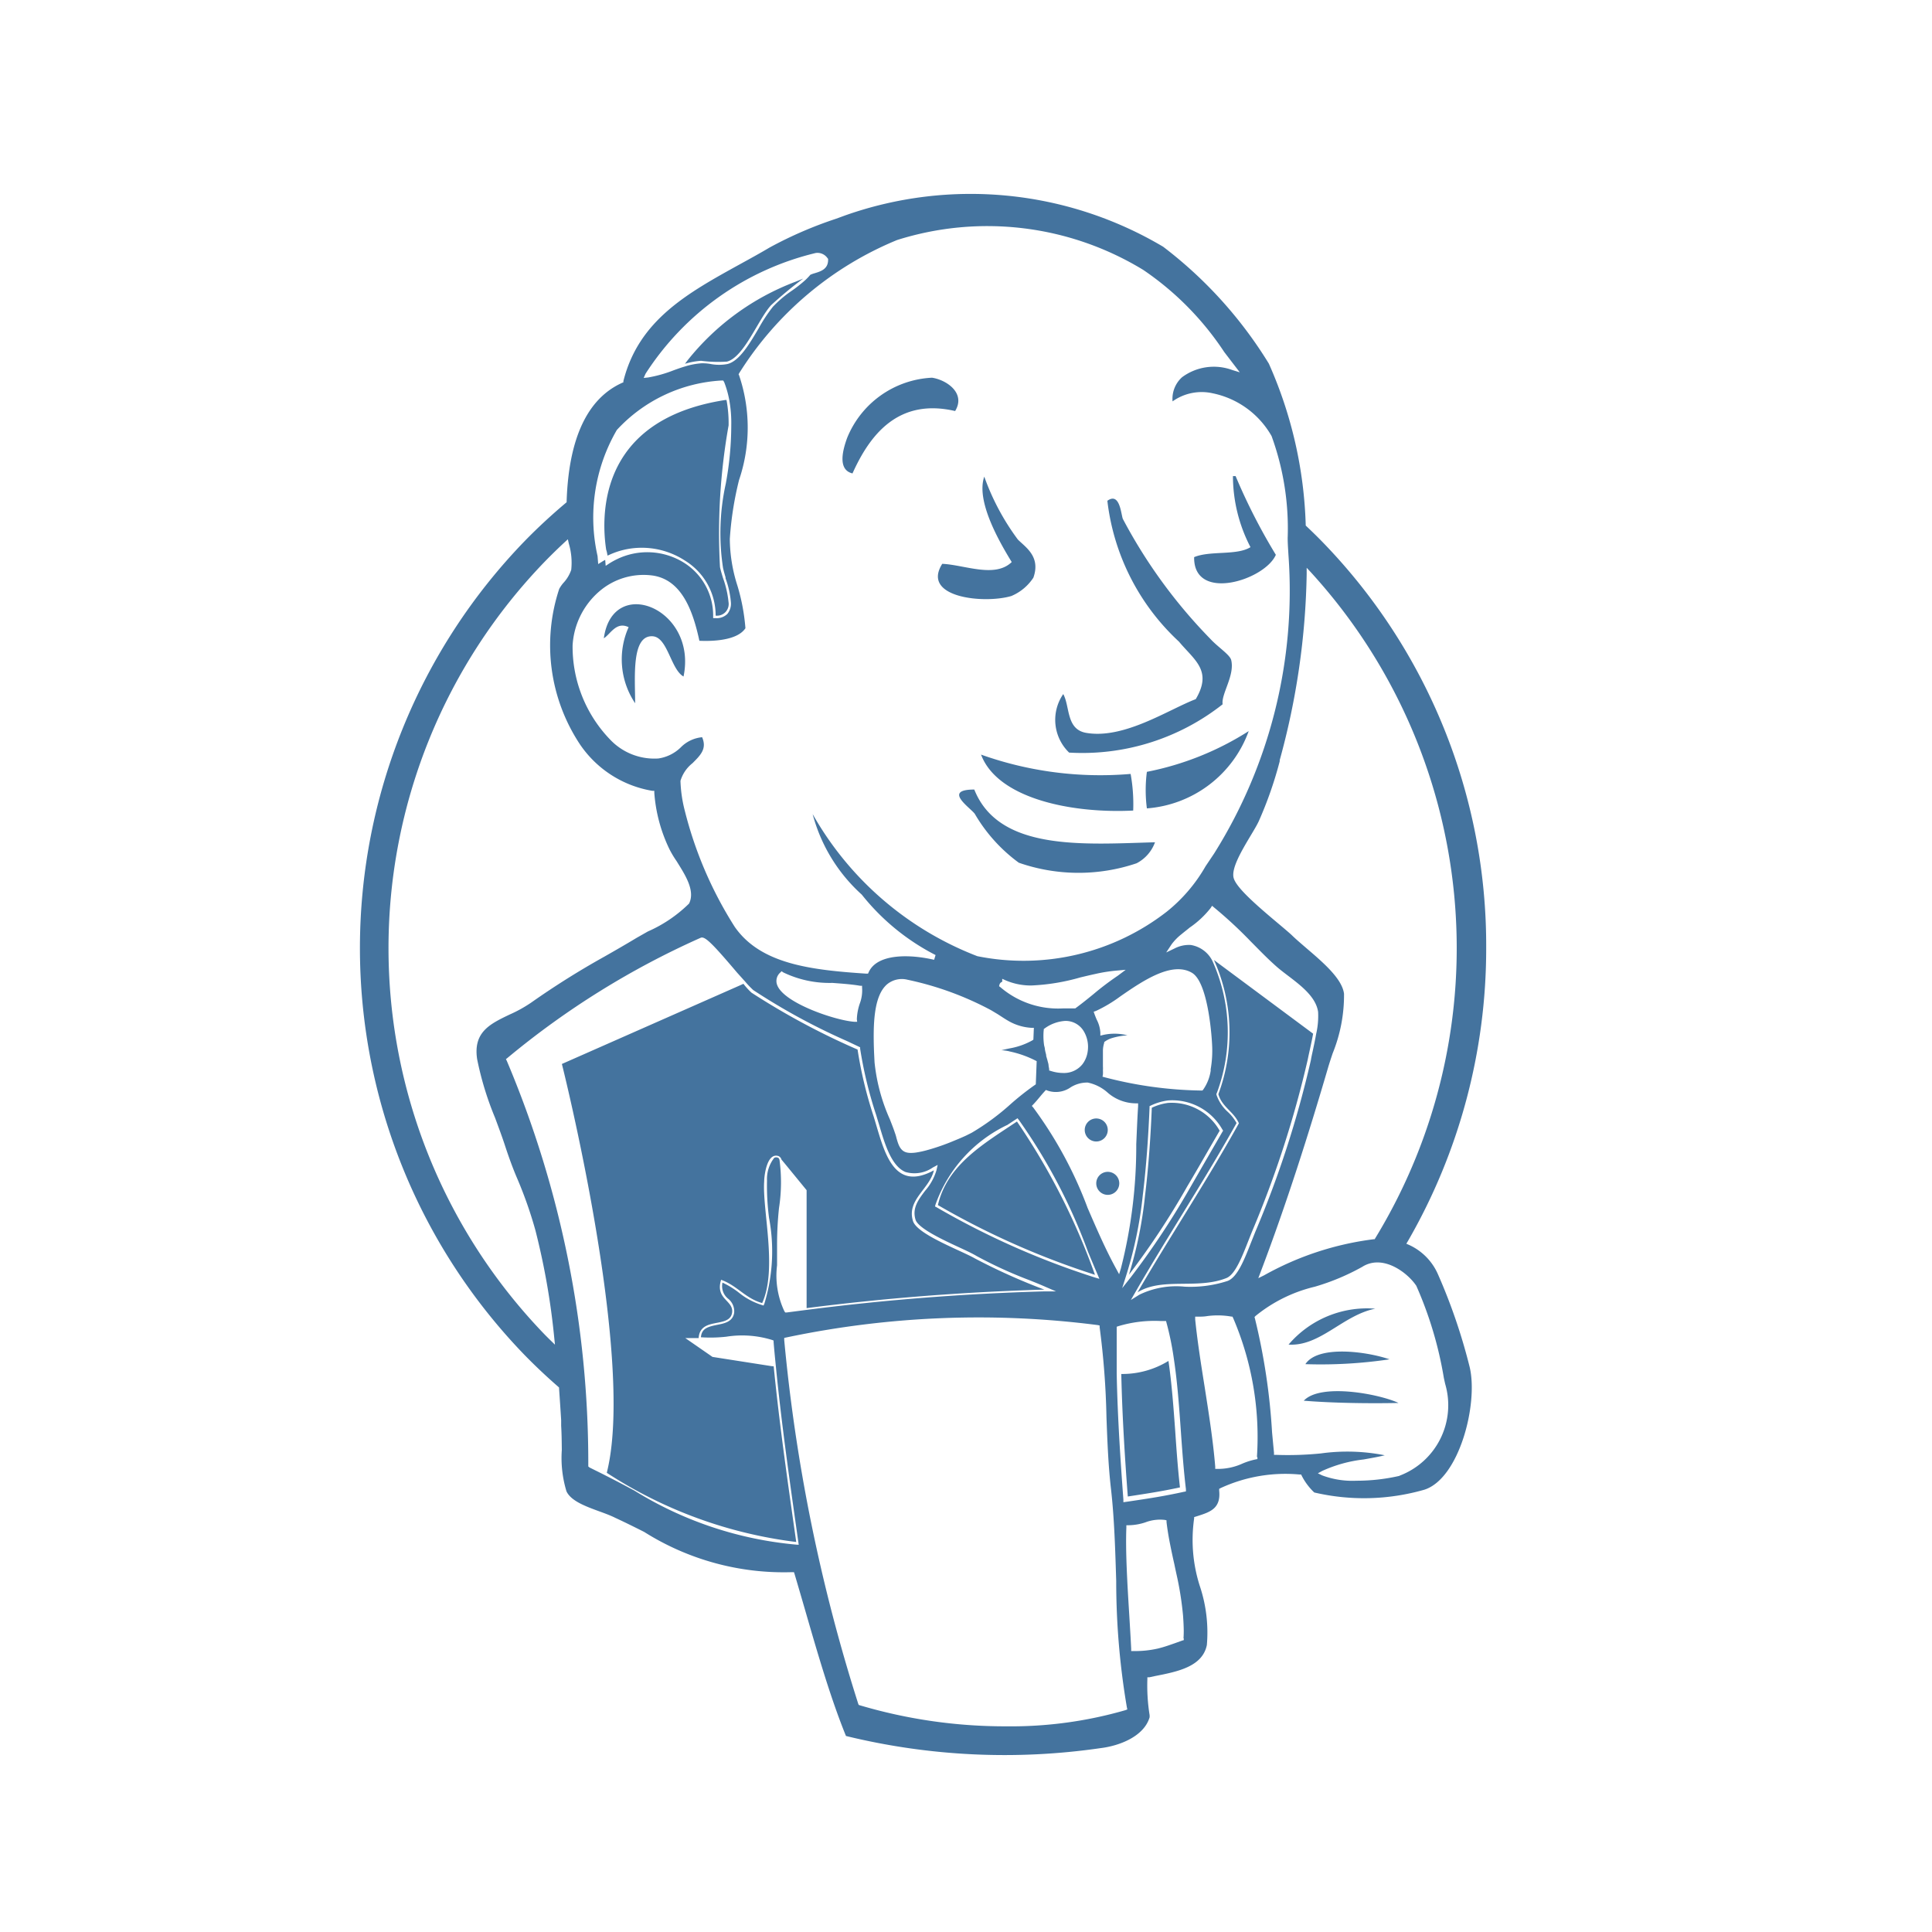 <?xml version="1.0" encoding="UTF-8"?>
<svg width="24px" fill="#44739e" height="24px" viewBox="0 0 24 24" version="1.1" xmlns="http://www.w3.org/2000/svg" xmlns:xlink="http://www.w3.org/1999/xlink">
            <path d="m 13.761,14.557 a 0.143,0.143 0 1 0 0.143,0.143 0.143,0.143 0 0 0 -0.143,-0.143 z m 0,-0.519 a 0.143,0.143 0 1 0 -0.143,0.142 0.143,0.143 0 0 0 0.143,-0.142 z m -1.128,-0.106 c -0.412,0.276 -0.866,0.536 -0.982,1.038 a 9.928,9.928 0 0 0 1.951,0.866 8.312,8.312 0 0 0 -0.969,-1.904 z m 3.563,3.468 c 0.35,0.029 0.808,0.036 1.177,0.028 -0.237,-0.111 -0.968,-0.251 -1.177,-0.028 z m 0.02,-0.454 a 5.8,5.8 0 0 0 1.045,-0.06 c -0.281,-0.097 -0.888,-0.18 -1.045,0.06 z m -0.209,-0.243 c 0.392,0.025 0.675,-0.366 1.077,-0.446 a 1.282,1.282 0 0 0 -1.077,0.446 z m -3.904,-6.895 c -0.391,0 -0.061,0.217 0.005,0.3 a 2,2 0 0 0 0.548,0.609 2.253,2.253 0 0 0 1.463,0.007 0.477,0.477 0 0 0 0.229,-0.261 c -0.887,0.025 -1.939,0.113 -2.245,-0.655 z m 1.974,0.261 a 2.106,2.106 0 0 0 -0.032,-0.455 4.416,4.416 0 0 1 -1.858,-0.24 c 0.203,0.543 1.117,0.734 1.89,0.695 z m 0.17,-0.027 a 1.462,1.462 0 0 0 1.265,-0.96 3.657,3.657 0 0 1 -1.265,0.506 1.753,1.753 0 0 0 0,0.454 z M 7.809,7.791 a 0.978,0.978 0 0 0 0.081,0.945 c 0,-0.313 -0.05,-0.848 0.217,-0.832 0.187,0.011 0.225,0.411 0.384,0.5 v 0 c 0.176,-0.845 -0.881,-1.272 -0.99,-0.475 0.085,-0.054 0.154,-0.212 0.308,-0.138 z m 5.472,1.558 a 2.815,2.815 0 0 0 1.907,-0.6 c -0.02,-0.128 0.154,-0.359 0.106,-0.551 -0.017,-0.066 -0.168,-0.162 -0.259,-0.262 a 6.412,6.412 0 0 1 -1.086,-1.489 c -0.023,-0.052 -0.036,-0.34 -0.193,-0.226 a 2.831,2.831 0 0 0 0.89,1.75 c 0.19,0.229 0.419,0.359 0.208,0.714 -0.34,0.13 -0.889,0.5 -1.361,0.419 -0.251,-0.043 -0.2,-0.328 -0.285,-0.482 a 0.565,0.565 0 0 0 0.073,0.727 z m -1.576,-2.345 c -0.266,0.42 0.52,0.5 0.858,0.4 a 0.608,0.608 0 0 0 0.274,-0.228 c 0.094,-0.264 -0.1,-0.379 -0.193,-0.474 a 2.981,2.981 0 0 1 -0.417,-0.781 c -0.105,0.3 0.181,0.8 0.341,1.061 -0.209,0.203 -0.584,0.035 -0.863,0.022 z m 4.144,-0.112 a 7.367,7.367 0 0 1 -0.5,-0.978 h -0.033 a 1.92,1.92 0 0 0 0.218,0.883 c -0.171,0.107 -0.5,0.04 -0.7,0.124 -0.009,0.565 0.879,0.286 1.015,-0.029 z m -5.259,-1.011 c 0.215,-0.478 0.567,-0.94 1.275,-0.775 0.136,-0.223 -0.107,-0.387 -0.287,-0.414 a 1.2,1.2 0 0 0 -1.055,0.749 c -0.048,0.133 -0.127,0.394 0.067,0.44 z m 4.427,8.396 0.134,-0.231 a 0.684,0.684 0 0 0 -0.643,-0.345 0.671,0.671 0 0 0 -0.2,0.06 c -0.013,0.335 -0.039,0.722 -0.084,1.092 a 5.112,5.112 0 0 1 -0.2,0.982 9.723,9.723 0 0 0 0.726,-1.1 c 0.089,-0.149 0.178,-0.303 0.267,-0.458 z m 0.54,1.013 a 12.957,12.957 0 0 0 0.688,-2.127 c 0.015,-0.077 0.045,-0.2 0.067,-0.322 l -0.028,-0.021 -1.147,-0.852 -0.057,-0.043 a 2.192,2.192 0 0 1 0.055,1.667 c 0.044,0.159 0.194,0.219 0.255,0.362 -0.4,0.721 -0.848,1.393 -1.259,2.1 0.306,-0.19 0.741,-0.034 1.1,-0.176 0.132,-0.048 0.227,-0.348 0.326,-0.588 z M 9.03,4.492 c 0.211,-0.052 0.389,-0.526 0.548,-0.7 a 4.758,4.758 0 0 1 0.4,-0.331 l -0.094,0.038 a 3.125,3.125 0 0 0 -1.345,0.98 l -0.03,0.04 a 0.9,0.9 0 0 1 0.2,-0.037 1.658,1.658 0 0 0 0.321,0.01 z m -1.483,2.41 0.025,-0.011 a 0.961,0.961 0 0 1 0.345,-0.085 0.984,0.984 0 0 1 0.592,0.158 0.8,0.8 0 0 1 0.381,0.684 h 0.006 a 0.145,0.145 0 0 0 0.154,-0.169 1.226,1.226 0 0 0 -0.069,-0.3 c -0.014,-0.047 -0.028,-0.092 -0.037,-0.134 a 7.634,7.634 0 0 1 0.107,-1.761 1.577,1.577 0 0 0 -0.026,-0.315 h -0.016 c -1.22,0.189 -1.478,0.941 -1.5,1.483 a 2,2 0 0 0 0.021,0.376 c 0.01,0.029 0.013,0.053 0.017,0.074 z m 2.033,10.068 -0.729,-0.114 -0.338,-0.234 h 0.134 0.032 c 0.017,-0.271 0.383,-0.116 0.415,-0.314 0.024,-0.155 -0.213,-0.166 -0.136,-0.41 0.2,0.072 0.3,0.23 0.51,0.289 0.192,-0.419 0,-1.162 0.025,-1.512 0,-0.066 0.033,-0.365 0.18,-0.313 a 0.068,0.068 0 0 1 0.035,0.043 l 0.045,0.054 0.267,0.326 v 1.465 c 0.953,-0.122 1.924,-0.2 2.953,-0.23 a 7.549,7.549 0 0 1 -0.86,-0.386 c -0.174,-0.1 -0.722,-0.3 -0.772,-0.467 -0.08,-0.263 0.21,-0.4 0.26,-0.629 -0.523,0.285 -0.625,-0.273 -0.748,-0.668 a 5.148,5.148 0 0 1 -0.2,-0.832 9.035,9.035 0 0 1 -1.318,-0.707 v 0 a 0.867,0.867 0 0 1 -0.1,-0.11 l -0.03,0.014 -2.225,0.982 c 0,0 0.907,3.6 0.565,5.048 l -0.007,0.031 a 5.551,5.551 0 0 0 2.353,0.859 c -0.109,-0.769 -0.209,-1.465 -0.28,-2.182 z m 8.283,-1.14 a 0.716,0.716 0 0 0 -0.361,-0.366 l -0.032,-0.014 0.018,-0.03 a 7.271,7.271 0 0 0 0.974,-3.642 7.193,7.193 0 0 0 -2.049,-5.061 c -0.054,-0.055 -0.114,-0.114 -0.184,-0.18 l -0.009,-0.009 v -0.011 a 5.3,5.3 0 0 0 -0.458,-2 5.314,5.314 0 0 0 -1.313,-1.452 4.684,4.684 0 0 0 -3.953,-0.388 l -0.109,0.04 a 5.007,5.007 0 0 0 -0.827,0.358 c -0.123,0.073 -0.249,0.142 -0.371,0.209 -0.645,0.356 -1.255,0.692 -1.445,1.45 v 0.015 l -0.014,0.006 c -0.432,0.194 -0.665,0.688 -0.691,1.47 v 0.014 l -0.011,0.009 c -0.177,0.149 -0.348,0.307 -0.508,0.471 a 7.269,7.269 0 0 0 0,10.117 c 0.13,0.133 0.27,0.265 0.416,0.392 l 0.009,0.009 v 0.013 c 0.009,0.13 0.018,0.261 0.026,0.392 v 0.07 c 0.006,0.1 0.007,0.2 0.008,0.3 a 1.426,1.426 0 0 0 0.058,0.514 c 0.056,0.119 0.234,0.185 0.406,0.248 0.069,0.025 0.14,0.051 0.2,0.081 0.119,0.055 0.236,0.113 0.359,0.175 a 3.25,3.25 0 0 0 1.836,0.5 h 0.025 l 0.008,0.025 c 0.043,0.145 0.086,0.293 0.129,0.441 0.156,0.54 0.318,1.1 0.509,1.569 a 8.3,8.3 0 0 0 3.162,0.151 c 0.239,-0.029 0.541,-0.147 0.61,-0.384 v -0.025 a 2.325,2.325 0 0 1 -0.028,-0.447 v -0.024 h 0.024 l 0.074,-0.016 c 0.276,-0.054 0.587,-0.116 0.641,-0.385 a 1.815,1.815 0 0 0 -0.081,-0.713 1.875,1.875 0 0 1 -0.077,-0.859 v -0.017 l 0.042,-0.013 c 0.157,-0.05 0.292,-0.094 0.269,-0.317 v -0.021 l 0.019,-0.01 a 1.92,1.92 0 0 1 0.981,-0.168 h 0.018 l 0.008,0.016 a 0.762,0.762 0 0 0 0.155,0.207 2.713,2.713 0 0 0 1.37,-0.035 c 0.432,-0.141 0.669,-1.065 0.561,-1.522 a 7.123,7.123 0 0 0 -0.394,-1.153 z m -1.631,-8.7 v -0.077 l 0.053,0.057 a 6.922,6.922 0 0 1 0.8,8.27 l -0.008,0.014 h -0.011 a 3.737,3.737 0 0 0 -1.364,0.449 l -0.071,0.035 0.028,-0.074 c 0.325,-0.856 0.6,-1.726 0.838,-2.539 0.016,-0.055 0.036,-0.115 0.057,-0.178 a 1.925,1.925 0 0 0 0.142,-0.742 c -0.024,-0.188 -0.26,-0.389 -0.468,-0.567 -0.067,-0.058 -0.131,-0.112 -0.183,-0.163 -0.03,-0.028 -0.089,-0.078 -0.158,-0.136 -0.284,-0.238 -0.54,-0.461 -0.564,-0.58 -0.024,-0.119 0.1,-0.329 0.209,-0.512 0.042,-0.07 0.082,-0.136 0.105,-0.186 a 4.817,4.817 0 0 0 0.26,-0.744 v -0.014 a 9.237,9.237 0 0 0 0.335,-2.312 z m -8.213,-2.487 a 3.48,3.48 0 0 1 2.113,-1.5 0.151,0.151 0 0 1 0.147,0.063 l 0.008,0.01 v 0.013 c 0,0.114 -0.092,0.142 -0.163,0.164 a 0.423,0.423 0 0 0 -0.057,0.02 0.809,0.809 0 0 1 -0.066,0.069 1.759,1.759 0 0 1 -0.164,0.129 1.441,1.441 0 0 0 -0.236,0.2 1.9,1.9 0 0 0 -0.175,0.265 c -0.118,0.2 -0.241,0.409 -0.389,0.446 a 0.559,0.559 0 0 1 -0.208,0 0.54,0.54 0 0 0 -0.116,-0.009 0.875,0.875 0 0 0 -0.193,0.036 c -0.052,0.015 -0.1,0.032 -0.152,0.051 a 1.631,1.631 0 0 1 -0.316,0.089 l -0.056,0.006 z m -0.358,0.7 a 1.915,1.915 0 0 1 1.3,-0.616 h 0.023 l 0.012,0.02 a 1.227,1.227 0 0 1 0.062,0.216 1.585,1.585 0 0 1 0.026,0.322 3.981,3.981 0 0 1 -0.068,0.723 2.85,2.85 0 0 0 -0.034,1.048 c 0.008,0.036 0.019,0.075 0.031,0.115 v 0.013 a 1.141,1.141 0 0 1 0.066,0.293 0.2,0.2 0 0 1 -0.044,0.15 0.189,0.189 0 0 1 -0.14,0.052 h -0.036 v -0.031 a 0.773,0.773 0 0 0 -0.363,-0.658 0.862,0.862 0 0 0 -0.843,-0.038 0.921,0.921 0 0 0 -0.085,0.048 l -0.044,0.029 -0.006,-0.074 a 0.441,0.441 0 0 0 -0.043,0.025 l -0.044,0.027 -0.008,-0.1 a 2.165,2.165 0 0 1 0.238,-1.563 z m -0.548,2.674 a 0.959,0.959 0 0 1 0.331,-0.67 0.842,0.842 0 0 1 0.644,-0.2 c 0.384,0.042 0.522,0.452 0.6,0.813 0.155,0.007 0.469,0 0.572,-0.156 a 2.487,2.487 0 0 0 -0.1,-0.53 1.943,1.943 0 0 1 -0.094,-0.579 4.1,4.1 0 0 1 0.115,-0.733 2.023,2.023 0 0 0 0,-1.3 l -0.006,-0.012 0.006,-0.012 a 4.2,4.2 0 0 1 1.962,-1.656 3.719,3.719 0 0 1 3.059,0.371 3.674,3.674 0 0 1 1.006,1.02 l 0.134,0.175 0.059,0.077 -0.092,-0.028 a 0.663,0.663 0 0 0 -0.625,0.089 0.361,0.361 0 0 0 -0.118,0.3 0.623,0.623 0 0 1 0.5,-0.1 1.094,1.094 0 0 1 0.73,0.531 3.355,3.355 0 0 1 0.2,1.266 c 0,0.072 0.006,0.145 0.01,0.217 a 6.138,6.138 0 0 1 -0.922,3.7 l -0.108,0.161 a 1.982,1.982 0 0 1 -0.482,0.564 2.9,2.9 0 0 1 -2.353,0.553 4,4 0 0 1 -2.046,-1.765 2.053,2.053 0 0 0 0.61,1 2.8,2.8 0 0 0 0.917,0.751 l -0.018,0.059 c -0.309,-0.072 -0.706,-0.076 -0.812,0.152 l -0.009,0.02 h -0.022 c -0.7,-0.046 -1.313,-0.122 -1.633,-0.58 a 4.9,4.9 0 0 1 -0.622,-1.447 1.667,1.667 0 0 1 -0.053,-0.368 0.439,0.439 0 0 1 0.149,-0.219 c 0.1,-0.1 0.182,-0.179 0.12,-0.323 a 0.428,0.428 0 0 0 -0.265,0.126 0.5,0.5 0 0 1 -0.278,0.138 0.756,0.756 0 0 1 -0.6,-0.235 1.662,1.662 0 0 1 -0.466,-1.17 z m 5.422,5.043 a 1.294,1.294 0 0 1 0.325,0.113 l 0.018,0.009 -0.011,0.288 -0.013,0.009 a 3.431,3.431 0 0 0 -0.3,0.237 2.975,2.975 0 0 1 -0.484,0.356 l -0.07,0.035 c -0.058,0.027 -0.131,0.057 -0.2,0.085 a 2.737,2.737 0 0 1 -0.3,0.1 c -0.039,0.01 -0.075,0.018 -0.107,0.023 a 0.459,0.459 0 0 1 -0.078,0.007 0.231,0.231 0 0 1 -0.049,-0.005 c -0.084,-0.019 -0.107,-0.1 -0.13,-0.181 a 0.5,0.5 0 0 0 -0.019,-0.063 c -0.016,-0.05 -0.039,-0.107 -0.063,-0.169 a 2.3,2.3 0 0 1 -0.19,-0.707 l -0.006,-0.12 c -0.014,-0.356 -0.005,-0.706 0.162,-0.85 a 0.289,0.289 0 0 1 0.255,-0.056 3.9,3.9 0 0 1 1.038,0.379 l 0.06,0.036 c 0.021,0.012 0.04,0.025 0.059,0.037 0.035,0.023 0.069,0.045 0.105,0.065 a 0.644,0.644 0 0 0 0.276,0.08 h 0.03 l -0.006,0.147 -0.013,0.009 a 0.89,0.89 0 0 1 -0.285,0.1 c -0.033,0.007 -0.066,0.014 -0.1,0.023 0.034,0 0.065,0.006 0.096,0.012 z m -0.027,0.918 0.108,-0.071 0.024,-0.016 0.017,0.022 a 6.969,6.969 0 0 1 0.859,1.638 c 0.038,0.091 0.076,0.183 0.115,0.274 l 0.026,0.061 -0.064,-0.019 a 9.917,9.917 0 0 1 -1.957,-0.869 l -0.021,-0.011 0.006,-0.023 a 1.739,1.739 0 0 1 0.887,-0.987 z m 1,1.02 a 5.073,5.073 0 0 0 -0.672,-1.239 l -0.018,-0.021 0.019,-0.02 c 0.027,-0.028 0.052,-0.058 0.077,-0.088 0.025,-0.03 0.042,-0.05 0.064,-0.074 l 0.015,-0.016 0.02,0.008 a 0.319,0.319 0 0 0 0.287,-0.041 0.387,0.387 0 0 1 0.212,-0.059 0.53,0.53 0 0 1 0.242,0.12 0.538,0.538 0 0 0 0.349,0.138 h 0.035 v 0.035 c -0.01,0.158 -0.016,0.318 -0.023,0.473 a 6.15,6.15 0 0 1 -0.191,1.544 l -0.022,0.071 -0.035,-0.065 c -0.136,-0.247 -0.249,-0.511 -0.36,-0.767 z m -0.542,-2.2 v -0.015 l 0.013,-0.009 a 0.485,0.485 0 0 1 0.255,-0.092 v 0 a 0.263,0.263 0 0 1 0.231,0.132 0.378,0.378 0 0 1 0.051,0.186 0.4,0.4 0 0 1 -0.007,0.078 0.337,0.337 0 0 1 -0.063,0.143 0.293,0.293 0 0 1 -0.239,0.108 0.507,0.507 0 0 1 -0.156,-0.026 l -0.018,-0.005 v -0.019 l -0.007,-0.039 c 0,-0.025 -0.01,-0.047 -0.014,-0.068 l -0.016,-0.055 v -0.012 l -0.011,-0.044 -0.005,-0.026 c 0,-0.018 -0.007,-0.035 -0.01,-0.052 a 0.79,0.79 0 0 1 -0.005,-0.183 z m 1.03,3.027 a 5.1,5.1 0 0 0 0.2,-0.976 c 0.05,-0.408 0.073,-0.818 0.084,-1.089 v -0.019 l 0.017,-0.008 a 0.707,0.707 0 0 1 0.214,-0.063 0.715,0.715 0 0 1 0.673,0.36 l 0.01,0.015 -0.01,0.017 -0.134,0.231 -0.038,0.066 c -0.077,0.132 -0.153,0.265 -0.231,0.4 a 9.919,9.919 0 0 1 -0.728,1.1 l -0.113,0.143 z m 1.045,-2.534 v 0 a 0.551,0.551 0 0 1 -0.094,0.244 l -0.01,0.012 h -0.016 a 4.98,4.98 0 0 1 -1.2,-0.165 l -0.025,-0.007 0.005,-0.028 a 0.445,0.445 0 0 0 0,-0.05 0.435,0.435 0 0 0 0,-0.051 c 0,-0.03 0,-0.059 0,-0.087 v -0.013 c 0,-0.032 0,-0.065 0,-0.1 a 0.338,0.338 0 0 1 0.016,-0.092 v -0.01 l 0.008,-0.005 a 0.3,0.3 0 0 1 0.093,-0.045 0.848,0.848 0 0 1 0.188,-0.033 l -0.022,-0.005 a 0.649,0.649 0 0 0 -0.278,0 l -0.037,0.009 v -0.038 a 0.4,0.4 0 0 0 -0.045,-0.16 c -0.01,-0.023 -0.019,-0.046 -0.028,-0.07 l -0.01,-0.029 0.029,-0.01 a 1.731,1.731 0 0 0 0.3,-0.179 c 0.288,-0.2 0.645,-0.439 0.891,-0.295 0.212,0.123 0.25,0.861 0.251,0.892 a 1.343,1.343 0 0 1 -0.019,0.315 z m -1.157,-1.169 a 3.557,3.557 0 0 0 -0.3,0.227 c -0.071,0.058 -0.144,0.117 -0.219,0.172 l -0.008,0.006 h -0.011 c -0.051,0 -0.1,0 -0.145,0 a 1.1,1.1 0 0 1 -0.774,-0.264 l -0.016,-0.012 0.005,-0.02 a 0.051,0.051 0 0 1 0.034,-0.035 v -0.037 l 0.042,0.019 a 0.789,0.789 0 0 0 0.321,0.064 2.584,2.584 0 0 0 0.607,-0.1 c 0.063,-0.015 0.125,-0.03 0.186,-0.043 a 1.961,1.961 0 0 1 0.254,-0.041 l 0.124,-0.011 z m -3.236,0.571 h -0.033 c -0.227,-0.014 -0.874,-0.229 -0.96,-0.455 a 0.139,0.139 0 0 1 0.036,-0.155 l 0.018,-0.018 0.022,0.015 a 1.325,1.325 0 0 0 0.609,0.13 c 0.117,0.009 0.239,0.017 0.347,0.036 h 0.022 v 0.022 a 0.463,0.463 0 0 1 -0.029,0.2 0.679,0.679 0 0 0 -0.036,0.194 z m -3.83,3.937 -0.046,-0.046 a 6.908,6.908 0 0 1 0,-9.612 c 0.077,-0.079 0.159,-0.159 0.242,-0.236 l 0.04,-0.037 0.012,0.053 a 0.837,0.837 0 0 1 0.03,0.327 0.453,0.453 0 0 1 -0.1,0.165 0.438,0.438 0 0 0 -0.049,0.071 2.228,2.228 0 0 0 0.257,1.931 1.355,1.355 0 0 0 0.9,0.578 h 0.024 v 0.025 a 1.928,1.928 0 0 0 0.188,0.7 1.229,1.229 0 0 0 0.088,0.147 c 0.1,0.162 0.237,0.364 0.156,0.528 a 1.7,1.7 0 0 1 -0.512,0.347 l -0.139,0.079 c -0.141,0.085 -0.272,0.16 -0.4,0.233 a 10.185,10.185 0 0 0 -0.911,0.572 1.671,1.671 0 0 1 -0.265,0.147 c -0.245,0.117 -0.456,0.218 -0.406,0.554 a 3.874,3.874 0 0 0 0.223,0.73 c 0.044,0.119 0.086,0.231 0.121,0.338 0.048,0.147 0.1,0.292 0.161,0.432 a 5.2,5.2 0 0 1 0.219,0.627 8.881,8.881 0 0 1 0.234,1.334 l 0.009,0.087 z m 3.074,2.558 a 4.59,4.59 0 0 1 -2.011,-0.671 c -0.117,-0.063 -0.238,-0.127 -0.357,-0.187 -0.066,-0.034 -0.132,-0.066 -0.2,-0.1 l -0.016,-0.013 v -0.019 a 12.826,12.826 0 0 0 -1.012,-5.019 l -0.011,-0.022 0.02,-0.016 a 10.3,10.3 0 0 1 2.4,-1.492 c 0.051,-0.02 0.136,0.061 0.452,0.434 l 0.1,0.111 a 1.161,1.161 0 0 0 0.1,0.105 7.955,7.955 0 0 0 1.17,0.636 l 0.158,0.075 v 0.017 a 5.121,5.121 0 0 0 0.2,0.826 c 0.011,0.038 0.023,0.077 0.035,0.116 0.071,0.243 0.153,0.517 0.328,0.59 a 0.4,0.4 0 0 0 0.34,-0.056 l 0.06,-0.032 -0.015,0.067 a 0.678,0.678 0 0 1 -0.14,0.253 c -0.084,0.111 -0.164,0.216 -0.12,0.36 0.033,0.109 0.349,0.255 0.559,0.352 0.082,0.038 0.152,0.071 0.2,0.1 a 5.3,5.3 0 0 0 0.656,0.3 c 0.07,0.028 0.137,0.055 0.2,0.083 l 0.13,0.056 h -0.141 a 29.449,29.449 0 0 0 -2.95,0.229 l -0.054,0.007 -0.2,0.026 h -0.019 l -0.011,-0.017 a 1.038,1.038 0 0 1 -0.09,-0.569 c 0,-0.078 0,-0.159 0,-0.24 a 4.332,4.332 0 0 1 0.024,-0.471 2.085,2.085 0 0 0 0.006,-0.6 c -0.006,-0.016 -0.012,-0.023 -0.016,-0.024 a 0.052,0.052 0 0 0 -0.049,0 0.425,0.425 0 0 0 -0.09,0.282 3.12,3.12 0 0 0 0.025,0.462 2.242,2.242 0 0 1 -0.057,1.066 l -0.011,0.025 -0.025,-0.008 a 0.863,0.863 0 0 1 -0.285,-0.155 1.038,1.038 0 0 0 -0.2,-0.122 0.2,0.2 0 0 0 0.07,0.2 0.2,0.2 0 0 1 0.075,0.174 c -0.017,0.113 -0.121,0.133 -0.213,0.151 -0.118,0.024 -0.191,0.046 -0.2,0.154 a 1.788,1.788 0 0 0 0.315,-0.007 1.259,1.259 0 0 1 0.571,0.041 l 0.017,0.007 v 0.019 c 0.008,0.1 0.018,0.2 0.028,0.3 0.066,0.675 0.16,1.342 0.26,2.048 l 0.024,0.17 z m 4.086,2.057 a 5.121,5.121 0 0 1 -1.481,0.2 6.343,6.343 0 0 1 -1.815,-0.261 l -0.015,-0.005 -0.006,-0.015 a 21.37,21.37 0 0 1 -0.919,-4.516 v -0.028 l 0.028,-0.006 a 11.586,11.586 0 0 1 3.869,-0.153 l 0.021,0.005 v 0.021 a 10.027,10.027 0 0 1 0.085,1.12 c 0.011,0.292 0.022,0.593 0.056,0.888 0.042,0.368 0.053,0.763 0.065,1.144 a 9.357,9.357 0 0 0 0.132,1.568 l 0.006,0.028 z m 0.727,-0.893 v 0.022 l -0.02,0.006 -0.092,0.033 -0.081,0.028 c -0.051,0.017 -0.092,0.029 -0.134,0.039 a 1.263,1.263 0 0 1 -0.293,0.03 h -0.033 v -0.029 c -0.006,-0.125 -0.015,-0.269 -0.024,-0.421 -0.023,-0.37 -0.048,-0.788 -0.036,-1.081 v -0.032 h 0.032 a 0.682,0.682 0 0 0 0.205,-0.036 0.512,0.512 0 0 1 0.241,-0.03 l 0.021,0.005 v 0.022 c 0.009,0.077 0.022,0.161 0.041,0.258 0.019,0.097 0.036,0.176 0.056,0.264 0.012,0.059 0.025,0.118 0.038,0.177 a 4.033,4.033 0 0 1 0.07,0.46 c 0.005,0.066 0.008,0.128 0.009,0.189 q 0,0.048 -0.003,0.096 z m 0,-1.82 c -0.249,0.055 -0.437,0.083 -0.7,0.122 l -0.05,0.007 v -0.033 c -0.032,-0.43 -0.072,-1 -0.083,-1.563 0,-0.2 0,-0.384 0,-0.562 v -0.022 l 0.021,-0.007 a 1.564,1.564 0 0 1 0.523,-0.064 h 0.069 l 0.006,0.023 a 3.64,3.64 0 0 1 0.092,0.453 c 0.043,0.285 0.065,0.594 0.086,0.892 0.017,0.24 0.035,0.488 0.063,0.721 v 0.028 z m 0.006,-2.549 a 1.051,1.051 0 0 0 -0.557,0.1 l -0.106,0.066 0.062,-0.108 c 0.185,-0.321 0.381,-0.639 0.57,-0.947 0.228,-0.37 0.463,-0.753 0.681,-1.143 a 0.549,0.549 0 0 0 -0.108,-0.138 0.5,0.5 0 0 1 -0.142,-0.215 v -0.012 l 0.006,-0.011 a 2.157,2.157 0 0 0 -0.055,-1.636 0.365,0.365 0 0 0 -0.269,-0.2 0.387,0.387 0 0 0 -0.2,0.042 l -0.106,0.051 0.066,-0.1 a 0.655,0.655 0 0 1 0.124,-0.127 c 0.032,-0.027 0.068,-0.054 0.1,-0.081 a 1.175,1.175 0 0 0 0.261,-0.243 l 0.019,-0.029 0.026,0.022 a 5.393,5.393 0 0 1 0.455,0.422 c 0.1,0.1 0.2,0.206 0.325,0.316 0.038,0.033 0.085,0.069 0.135,0.107 0.164,0.125 0.35,0.266 0.376,0.452 a 0.982,0.982 0 0 1 -0.024,0.272 c -0.014,0.079 -0.031,0.159 -0.046,0.228 -0.008,0.036 -0.015,0.069 -0.02,0.1 a 12.684,12.684 0 0 1 -0.69,2.131 l -0.051,0.128 c -0.088,0.224 -0.171,0.434 -0.292,0.482 a 1.49,1.49 0 0 1 -0.546,0.071 z m 0.909,2.117 v 0.025 l -0.025,0.005 a 0.885,0.885 0 0 0 -0.163,0.052 0.729,0.729 0 0 1 -0.284,0.065 h -0.052 v -0.028 c -0.027,-0.327 -0.081,-0.667 -0.133,-1 -0.046,-0.289 -0.089,-0.562 -0.116,-0.829 v -0.034 h 0.034 c 0.036,0 0.075,0 0.115,-0.007 a 0.978,0.978 0 0 1 0.3,0.006 h 0.013 l 0.007,0.012 a 3.748,3.748 0 0 1 0.298,1.733 z m 1.768,0.233 a 2.372,2.372 0 0 1 -0.539,0.061 1.07,1.07 0 0 1 -0.424,-0.066 l -0.054,-0.026 0.053,-0.029 a 1.7,1.7 0 0 1 0.515,-0.143 c 0.088,-0.016 0.178,-0.031 0.263,-0.052 a 2.393,2.393 0 0 0 -0.794,-0.023 4.1,4.1 0 0 1 -0.55,0.018 h -0.032 v -0.027 c -0.008,-0.083 -0.016,-0.168 -0.024,-0.253 a 7.851,7.851 0 0 0 -0.213,-1.415 l -0.005,-0.017 0.012,-0.013 a 1.838,1.838 0 0 1 0.737,-0.364 2.832,2.832 0 0 0 0.588,-0.246 c 0.257,-0.164 0.565,0.072 0.673,0.235 a 4.728,4.728 0 0 1 0.342,1.144 l 0.016,0.073 a 0.936,0.936 0 0 1 -0.57,1.143 z m -2.873,-1.427 a 1.093,1.093 0 0 1 -0.586,0.162 c 0.012,0.55 0.049,1.1 0.081,1.522 0.249,-0.038 0.42,-0.064 0.648,-0.113 -0.026,-0.226 -0.043,-0.465 -0.059,-0.7 -0.021,-0.289 -0.043,-0.592 -0.084,-0.871 z"/>

</svg>